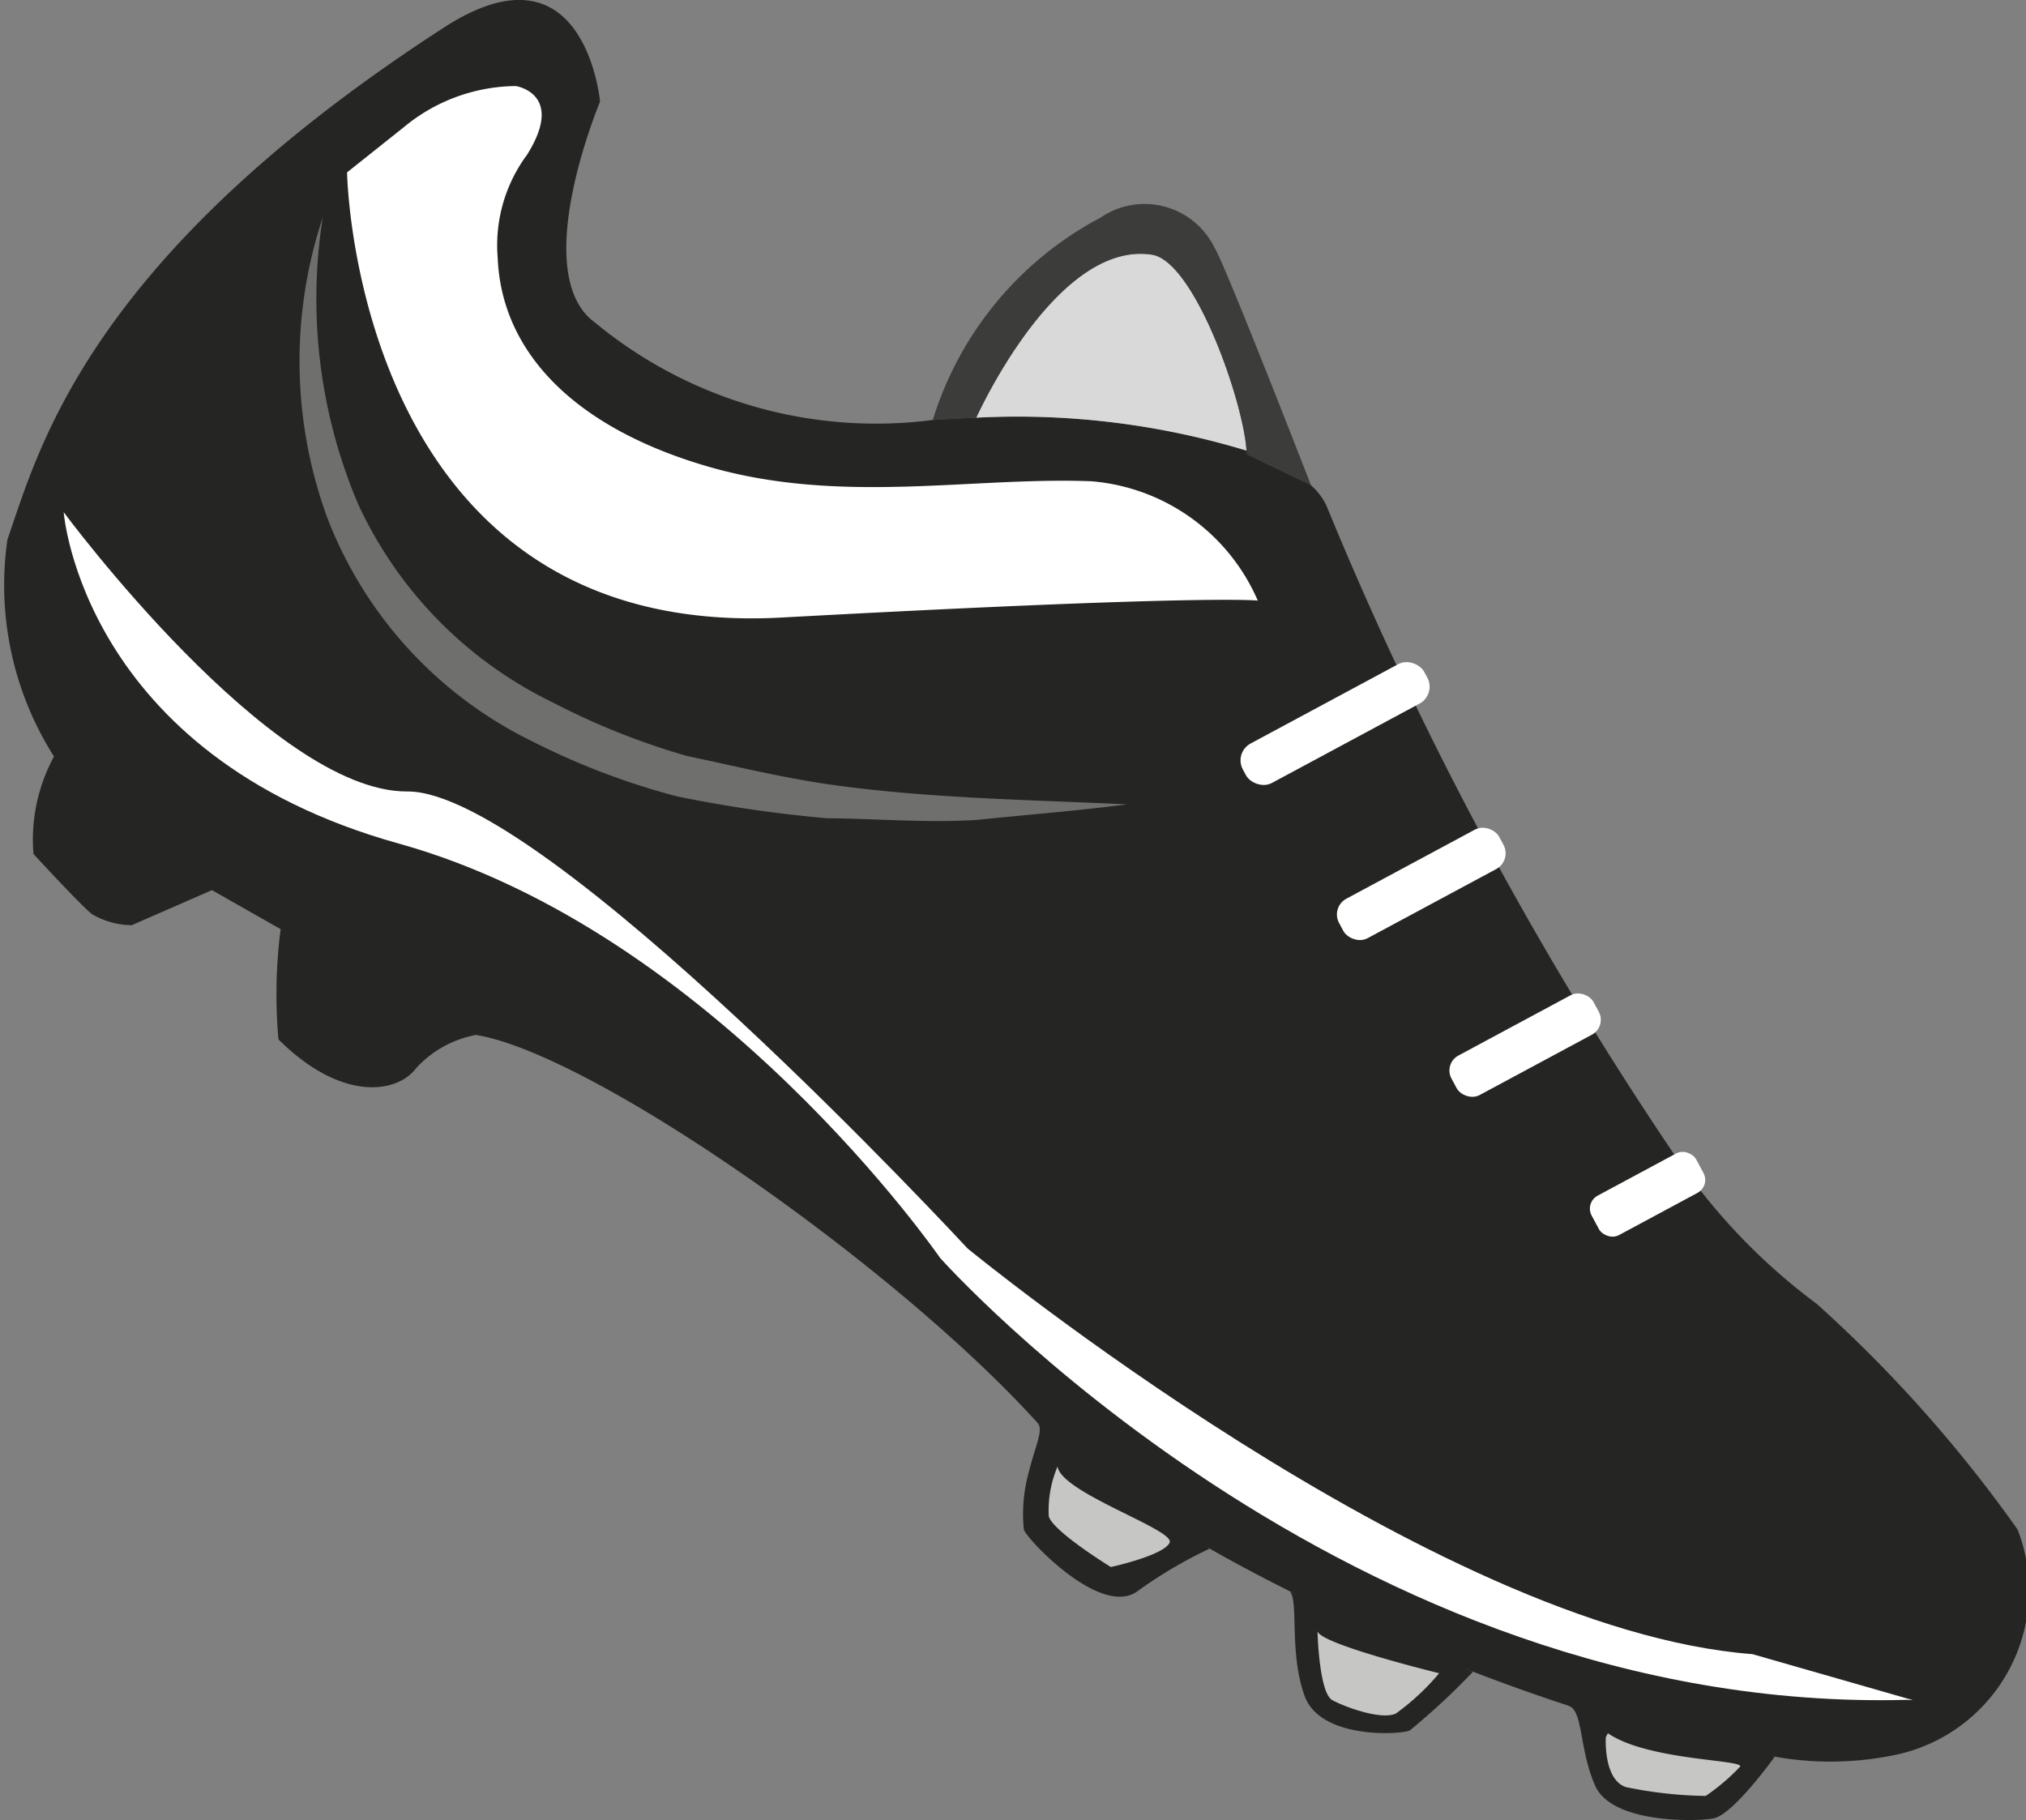 <svg xmlns="http://www.w3.org/2000/svg" viewBox="0 0 23 20.663"><rect x="0" y="0" width="23" height="20.663" fill="#808080" stroke="none"/><defs><style>.a{fill:#252523;}.b{fill:#fff;}.c{fill:#d9d9d9;}.d{fill:#3c3c3b;}.e{fill:#6f6f6e;}.f{fill:#c6c6c5;}</style></defs><path class="a" d="M21.961,21.154a3.588,3.588,0,0,1-1.313.009h-.001a13.714,13.714,0,0,1-2.327-.572l-.002-.001-.011-.004-.001-.001h-.001l-.001-.001c-.36-.118-.727-.249-1.095-.391l-.007-.002c-.7-.27-1.401-.578-2.053-.903l-.011-.005c-.318-.159-.624-.321-.912-.486l-.002-.001a8.229,8.229,0,0,1-1.945-1.422c-1.606-1.777-5.055-4.192-6.376-4.405a1.225,1.225,0,0,0-.677.375c-.214.291-.851.388-1.565-.325a5.792,5.792,0,0,1,.025-1.251L2.906,11.325l-.91.398a.91.91,0,0,1-.453-.126c-.147-.12-.663-.683-.663-.683a1.977,1.977,0,0,1,.233-1.106A3.631,3.631,0,0,1,.584,7.346C.937,6.337,1.476,4.16,5.541,1.531c1.604-1.038,1.771.843,1.771.843s-.824,1.955-.055,2.509a5.007,5.007,0,0,0,3.833,1.104c.165-.012.33-.021.494-.026a8.956,8.956,0,0,1,3.068.374,2.15,2.15,0,0,1,.733.396.685.685,0,0,1,.182.25,40.81,40.81,0,0,0,4.004,7.44c.011.015.022.031.035.046l.001.002a6.869,6.869,0,0,0,1.517,1.553,15.366,15.366,0,0,1,2.281,2.563A1.909,1.909,0,0,1,21.961,21.154Z" transform="translate(-0.5 -1.219)"/><path class="a" d="M20.648,21.163s-.473.663-.699.702-1.155.051-1.341-.373-.133-.872-.309-.907Z" transform="translate(-0.5 -1.219)"/><path class="a" d="M17.221,20.2a7.901,7.901,0,0,1-.717.666c-.111.048-1.013.101-1.193-.391s-.064-1.092-.171-1.19Z" transform="translate(-0.5 -1.219)"/><path class="a" d="M14.231,18.802a5.062,5.062,0,0,0-.818.483c-.419.305-1.269-.606-1.29-.702a1.772,1.772,0,0,1,.058-.657c.076-.302.167-.475.099-.55Z" transform="translate(-0.5 -1.219)"/><path class="b" d="M22.15,20.518c-6.369.167-10.978-5.018-10.978-5.018s-2.552-3.703-6.146-4.704S1.223,7.034,1.223,7.034s2.352,3.181,3.902,3.171,6.359,5.188,6.359,5.188,5.279,4.331,8.91,4.606l1.824.523Z" transform="translate(-0.5 -1.219)"/><path class="b" d="M4.44,3.176S4.523,8.494,9.376,8.23s5.403-.192,5.403-.192a2.26,2.26,0,0,0-1.888-1.355c-1.36-.053-2.849.272-4.36-.169S6.194,5.218,6.15,4.146A1.726,1.726,0,0,1,6.484,2.975c.436-.696-.129-.779-.129-.779a2.016,2.016,0,0,0-1.273.469Z" transform="translate(-0.5 -1.219)"/><path class="c" d="M14.651,6.335a8.956,8.956,0,0,0-3.068-.374c.014-.029.913-2.017,1.995-1.85C14.058,4.186,14.613,5.764,14.651,6.335Z" transform="translate(-0.5 -1.219)"/><path class="d" d="M15.384,6.731l-.73-.352L14.651,6.335c-.038-.57-.593-2.149-1.073-2.224-1.083-.168-1.981,1.821-1.995,1.85v.001l-.494.026a3.899,3.899,0,0,1,1.906-2.299.883.883,0,0,1,1.292.341C14.396,4.189,15.384,6.731,15.384,6.731Z" transform="translate(-0.5 -1.219)"/><path class="e" d="M4.164,3.688a5.95,5.95,0,0,0,.402,3.255,4.68,4.68,0,0,0,2.215,2.254,8.222,8.222,0,0,0,1.518.605c.539.113,1.078.246,1.629.325,1.107.156,2.228.171,3.365.224-.561.074-1.127.117-1.694.176-.568.038-1.139-.014-1.712-.018a14.949,14.949,0,0,1-1.708-.25,8.263,8.263,0,0,1-1.632-.621A4.698,4.698,0,0,1,4.212,7.088,5.176,5.176,0,0,1,4.164,3.688Z" transform="translate(-0.5 -1.219)"/><path class="f" d="M12.506,17.868a1.283,1.283,0,0,0-.1.567c.054.176.705.575.705.575s.598-.13.667-.276S12.544,18.167,12.506,17.868Z" transform="translate(-0.5 -1.219)"/><path class="b" d="M14.307,20.522Z" transform="translate(-0.5 -1.219)"/><path class="f" d="M15.457,19.738s.015.701.169.784.56.228.721.151a2.704,2.704,0,0,0,.491-.457S15.48,19.884,15.457,19.738Z" transform="translate(-0.5 -1.219)"/><path class="f" d="M18.73,20.942s-.031.483.23.567a4.761,4.761,0,0,0,.904.1,2.393,2.393,0,0,0,.391-.333c.038-.08-1.048-.068-1.502-.379Z" transform="translate(-0.5 -1.219)"/><rect class="b" x="14.487" y="9.179" width="2.338" height="0.509" rx="0.217" transform="translate(-3.1 7.318) rotate(-28.259)"/><rect class="b" x="15.603" y="11" width="2.064" height="0.509" rx="0.203" transform="translate(-3.846 7.998) rotate(-28.259)"/><rect class="b" x="16.898" y="12.83" width="1.832" height="0.509" rx="0.192" transform="translate(-4.572 8.775) rotate(-28.259)"/><rect class="b" x="18.53" y="14.524" width="1.347" height="0.509" rx="0.167" transform="translate(-5.208 9.634) rotate(-28.259)"/></svg>